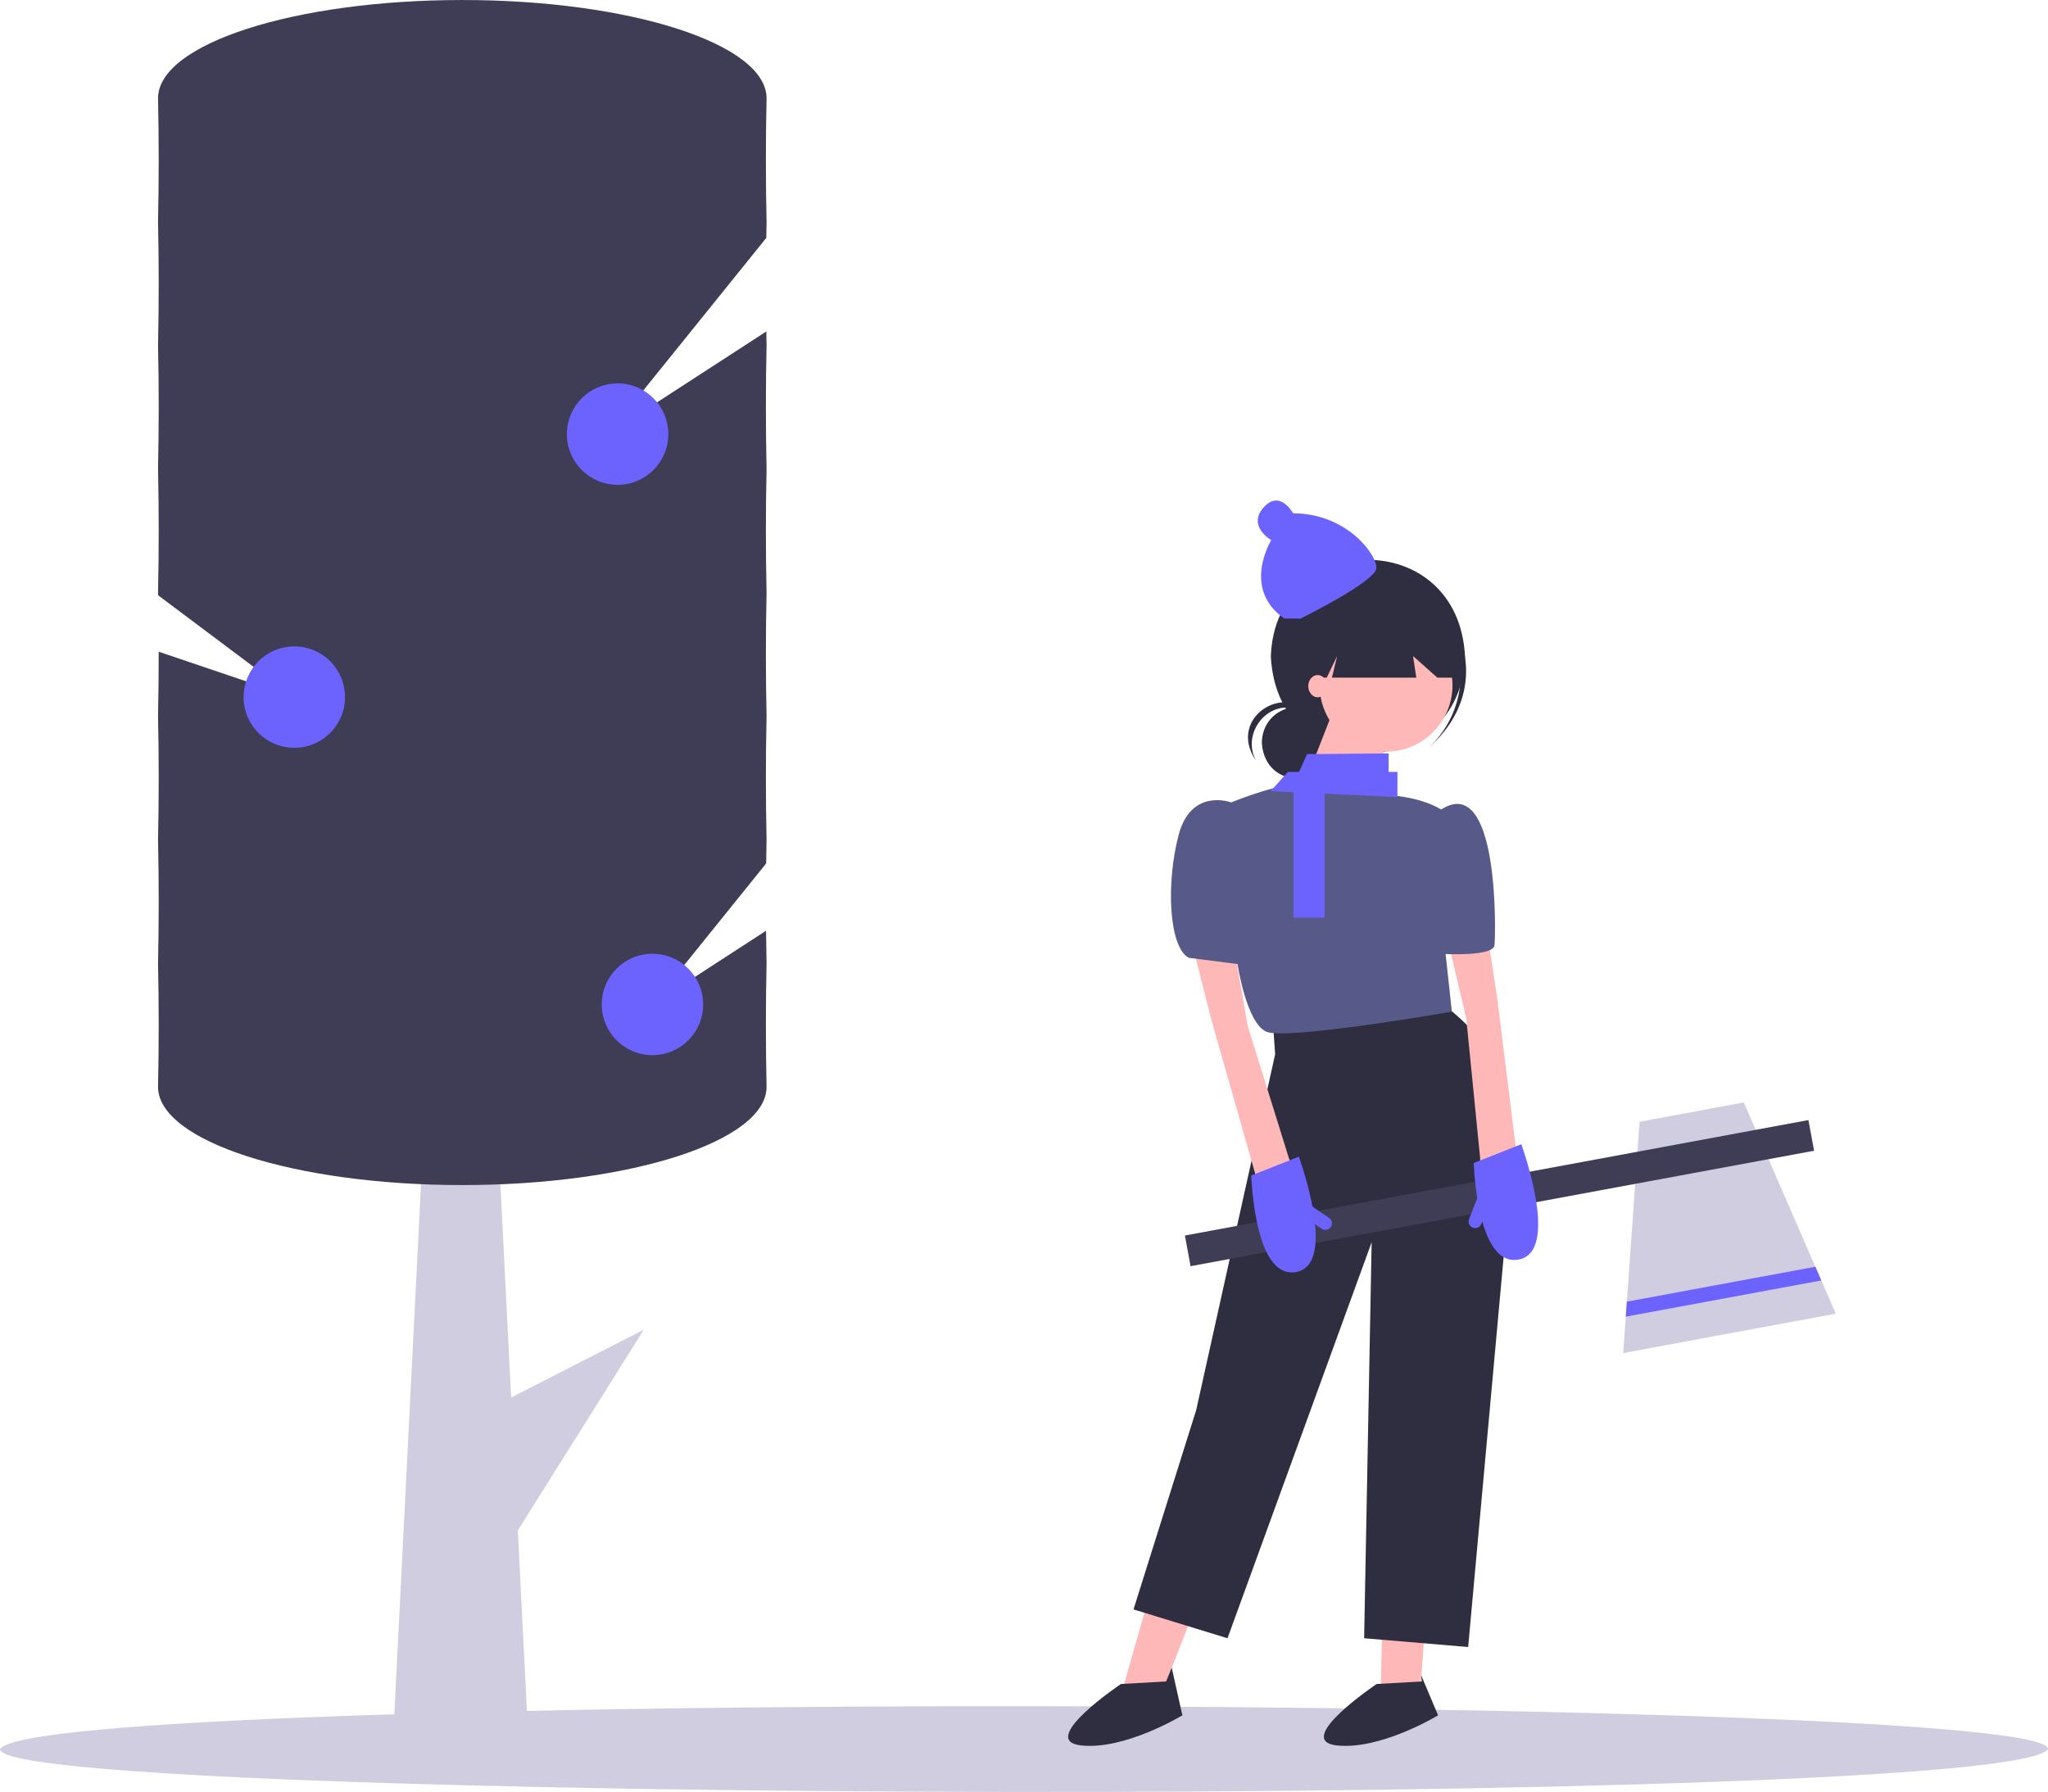 <svg id="eddb6392-0870-4488-a01d-850f39286dca"
     data-name="Layer 1"
     xmlns="http://www.w3.org/2000/svg"
     width="888"
     height="777.163"
     viewBox="0 0 888 777.163"
><title>winter_activities</title>
  <path d="M1043.998,819.98c-16.623,25.876-889.319,23.704-887.997-.002C172.625,794.104,1045.321,796.276,1043.998,819.98Z"
        transform="translate(-156 -61.419)"
        fill="#d0cde1"
  />
  <polygon points="229.305 758.565 170.213 758.565 199.759 171.777 229.305 758.565"
           fill="#d0cde1"
  />
  <polygon points="220.048 670.886 180.134 627.313 279.131 576.698 220.048 670.886"
           fill="#d0cde1"
  />
  <path d="M488.371,479.179q0-.152-.003-.304-.15-6.896-.218-13.791l-49.25,31.96,49.306-61.164c.045-3.33.09-6.66.162-9.99q.003-.152.003-.304t-.003-.304q-.575-26.497,0-52.986.003-.152.003-.304t-.003-.304q-.575-26.497,0-52.986.003-.152.003-.304t-.003-.304q-.575-26.497,0-52.986.003-.152.003-.304t-.003-.304q-.575-26.497,0-52.986.003-.152.003-.304t-.003-.304c-.042-1.915-.061-3.829-.093-5.744l-68.614,44.526,68.599-85.097c.036-2.224.06-4.447.109-6.671q.003-.152.003-.304t-.003-.304q-.575-26.497,0-52.986.003-.152.003-.304c0-23.528-59.065-42.601-131.924-42.601s-131.924,19.073-131.924,42.601q0,.152.003.304.575,26.497,0,52.986-.003.152-.003.304,0,.152.003.304.575,26.497,0,52.986-.003.152-.003.304,0,.152.003.304.575,26.497,0,52.986-.003.152-.003.304,0,.152.003.304.575,26.497,0,52.986-.003.152-.003.304,0,.152.003.304c.006.292.008.584.014.875l59.343,44.491-59.076-20.012q.013,13.815-.281,27.632-.003.152-.003.304,0,.152.003.304.575,26.497,0,52.986-.003.152-.003.304,0,.152.003.304.575,26.497,0,52.986-.003.152-.003.304,0,.152.003.304.575,26.497,0,52.986-.003.152-.003.304c0,23.528,59.065,42.601,131.924,42.601s131.924-19.073,131.924-42.601q0-.152-.003-.304-.575-26.497,0-52.986Q488.371,479.331,488.371,479.179Z"
        transform="translate(-156 -61.419)"
        fill="#3f3d56"
  />
  <circle cx="267.783"
          cy="188.267"
          r="21.987"
          fill="#6c63ff"
  />
  <circle cx="282.899"
          cy="435.625"
          r="21.987"
          fill="#6c63ff"
  />
  <circle cx="127.613"
          cy="302.327"
          r="21.987"
          fill="#6c63ff"
  />
  <path d="M703.114,383.483c1.294,21.661,30.857,19.754,31.324-0C733.144,361.822,703.581,363.729,703.114,383.483Z"
        transform="translate(-156 -61.419)"
        fill="#2f2e41"
  />
  <path d="M714.412,368.252c-11.427-.225-19.45,12.816-13.788,23.095-13.371-19.454,15.18-35.784,26.015-17.206A15.624,15.624,0,0,0,714.412,368.252Z"
        transform="translate(-156 -61.419)"
        fill="#2f2e41"
  />
  <path d="M707.032,346.138c2.864,56.949,82.343,54.774,84.195-0C788.364,289.188,708.885,291.364,707.032,346.138Z"
        transform="translate(-156 -61.419)"
        fill="#2f2e41"
  />
  <path d="M778.443,325.436a43.058,43.058,0,0,0-59.683-4.515c45.68-39.035,100.421,25.594,57.176,64.317A43.058,43.058,0,0,0,778.443,325.436Z"
        transform="translate(-156 -61.419)"
        fill="#2f2e41"
  />
  <polygon points="578.434 307.234 561.042 351.799 600.716 355.604 599.629 318.647 578.434 307.234"
           fill="#ffb8b8"
  />
  <polygon points="499.629 687.399 486.042 735.225 503.433 735.225 519.738 693.377 499.629 687.399"
           fill="#ffb8b8"
  />
  <polygon points="599.591 688.7 598.622 737.453 615.743 734.401 619.387 685.17 599.591 688.7"
           fill="#ffb8b8"
  />
  <path d="M772.206,787.948l.272,2.717-19.565,1.087s-36.413,24.457-17.391,26.631,44.022-13.044,44.022-13.044Z"
        transform="translate(-156 -61.419)"
        fill="#2f2e41"
  />
  <path d="M781.988,497.186l-73.913,9.783.815,11.685L674.651,673.002l-27.174,86.413,40.761,12.5,62.5-171.74L747.477,771.915l45.109,3.804,17.838-196.22a136.327,136.327,0,0,0-6.499-56.257C800.263,512.48,788.918,502.485,781.988,497.186Z"
        transform="translate(-156 -61.419)"
        fill="#2f2e41"
  />
  <path d="M664.053,784.687l-2.446,5.978-19.565,1.087s-36.413,24.457-17.391,26.631,44.022-13.044,44.022-13.044Z"
        transform="translate(-156 -61.419)"
        fill="#2f2e41"
  />
  <path d="M673.02,471.37l8.152,32.065,19.022,66.848s.543,35.87,14.674,33.152,0-39.674,0-39.674l-17.935-57.609-5.978-34.783Z"
        transform="translate(-156 -61.419)"
        fill="#ffb8b8"
  />
  <path d="M800.208,461.786l5.007,32.704,8.572,68.971s13.497,33.238-.574,36.25-15.482-36.529-15.482-36.529L791.764,503.143l-8.069-34.358Z"
        transform="translate(-156 -61.419)"
        fill="#ffb8b8"
  />
  <path d="M780.856,412.509s-8.035-5.589-24.34-6.31-28.977-.179-35.312-3.645-31.336,6.86-31.336,6.86-17.391-6.522-22.826,14.13-4.348,48.37,4.348,53.261l21.196,2.717s3.804,25.544,12.5,29.348,80.435-8.696,80.435-8.696l-2.717-25s20.652,1.087,21.196-3.804S806.097,396.282,780.856,412.509Z"
        transform="translate(-156 -61.419)"
        fill="#575a89"
  />
  <polygon points="605.925 345.681 550.936 343.112 558.434 334.76 605.925 334.76 605.925 345.681"
           fill="#6c63ff"
  />
  <polygon points="602.095 336.988 562.264 336.988 566.766 327.051 602.095 326.75 602.095 336.988"
           fill="#6c63ff"
  />
  <circle cx="600.988"
          cy="297.18"
          r="28.804"
          fill="#ffb8b8"
  />
  <polygon points="626.051 265.195 631.495 293.894 623.22 293.894 612.689 284.52 614.099 293.894 577.521 293.894 579.778 284.52 575.265 293.894 569.435 293.894 569.435 264.212 626.051 265.195"
           fill="#2f2e41"
  />
  <ellipse cx="571.34"
           cy="297.586"
           rx="4.083"
           ry="4.825"
           fill="#ffb8b8"
  />
  <path d="M719.861,329.709s32.903-16.161,32.944-22.016-12.715-23.51-36.133-23.676c0,0-5.78-10.58-12.864-2.433S707.221,295.66,707.221,295.66s-13.03,20.986,5.614,33.999Z"
        transform="translate(-156 -61.419)"
        fill="#6c63ff"
  />
  <polygon points="796 569.745 703.815 586.818 704.933 571.025 705.389 564.523 710.905 486.491 756.111 478.119 787.132 549.385 789.717 555.323 796 569.745"
           fill="#d0cde1"
  />
  <rect x="799.41"
        y="441.395"
        width="13.522"
        height="274.947"
        transform="translate(1072.556 -380.654) rotate(79.508)"
        fill="#3f3d56"
  />
  <polygon points="789.717 555.323 704.933 571.025 705.389 564.523 787.132 549.385 789.717 555.323"
           fill="#6c63ff"
  />
  <rect x="560.852"
        y="337.568"
        width="13.522"
        height="60.398"
        fill="#6c63ff"
  />
  <path d="M698.53,571.22c.464,9.832,3.267,44.986,19.55,41.854,16.047-3.086,4.863-39.161,1.106-50.021Z"
        transform="translate(-156 -61.419)"
        fill="#6c63ff"
  />
  <path d="M794.987,565.811c.464,9.832,3.267,44.986,19.55,41.854,16.048-3.086,4.863-39.161,1.106-50.021Z"
        transform="translate(-156 -61.419)"
        fill="#6c63ff"
  />
  <path d="M794.644,578.479h5.678a0,0,0,0,1,0,0v13.059a2.839,2.839,0,0,1-2.839,2.839h0a2.839,2.839,0,0,1-2.839-2.839V578.479A0,0,0,0,1,794.644,578.479Z"
        transform="translate(111.511 -311.057) rotate(21.301)"
        fill="#6c63ff"
  />
  <path d="M723.428,581.184h5.678a0,0,0,0,1,0,0v13.059a2.839,2.839,0,0,1-2.839,2.839h0a2.839,2.839,0,0,1-2.839-2.839V581.184A0,0,0,0,1,723.428,581.184Z"
        transform="matrix(0.564, -0.826, 0.826, 0.564, -325.806, 795.285)"
        fill="#6c63ff"
  />
</svg>
